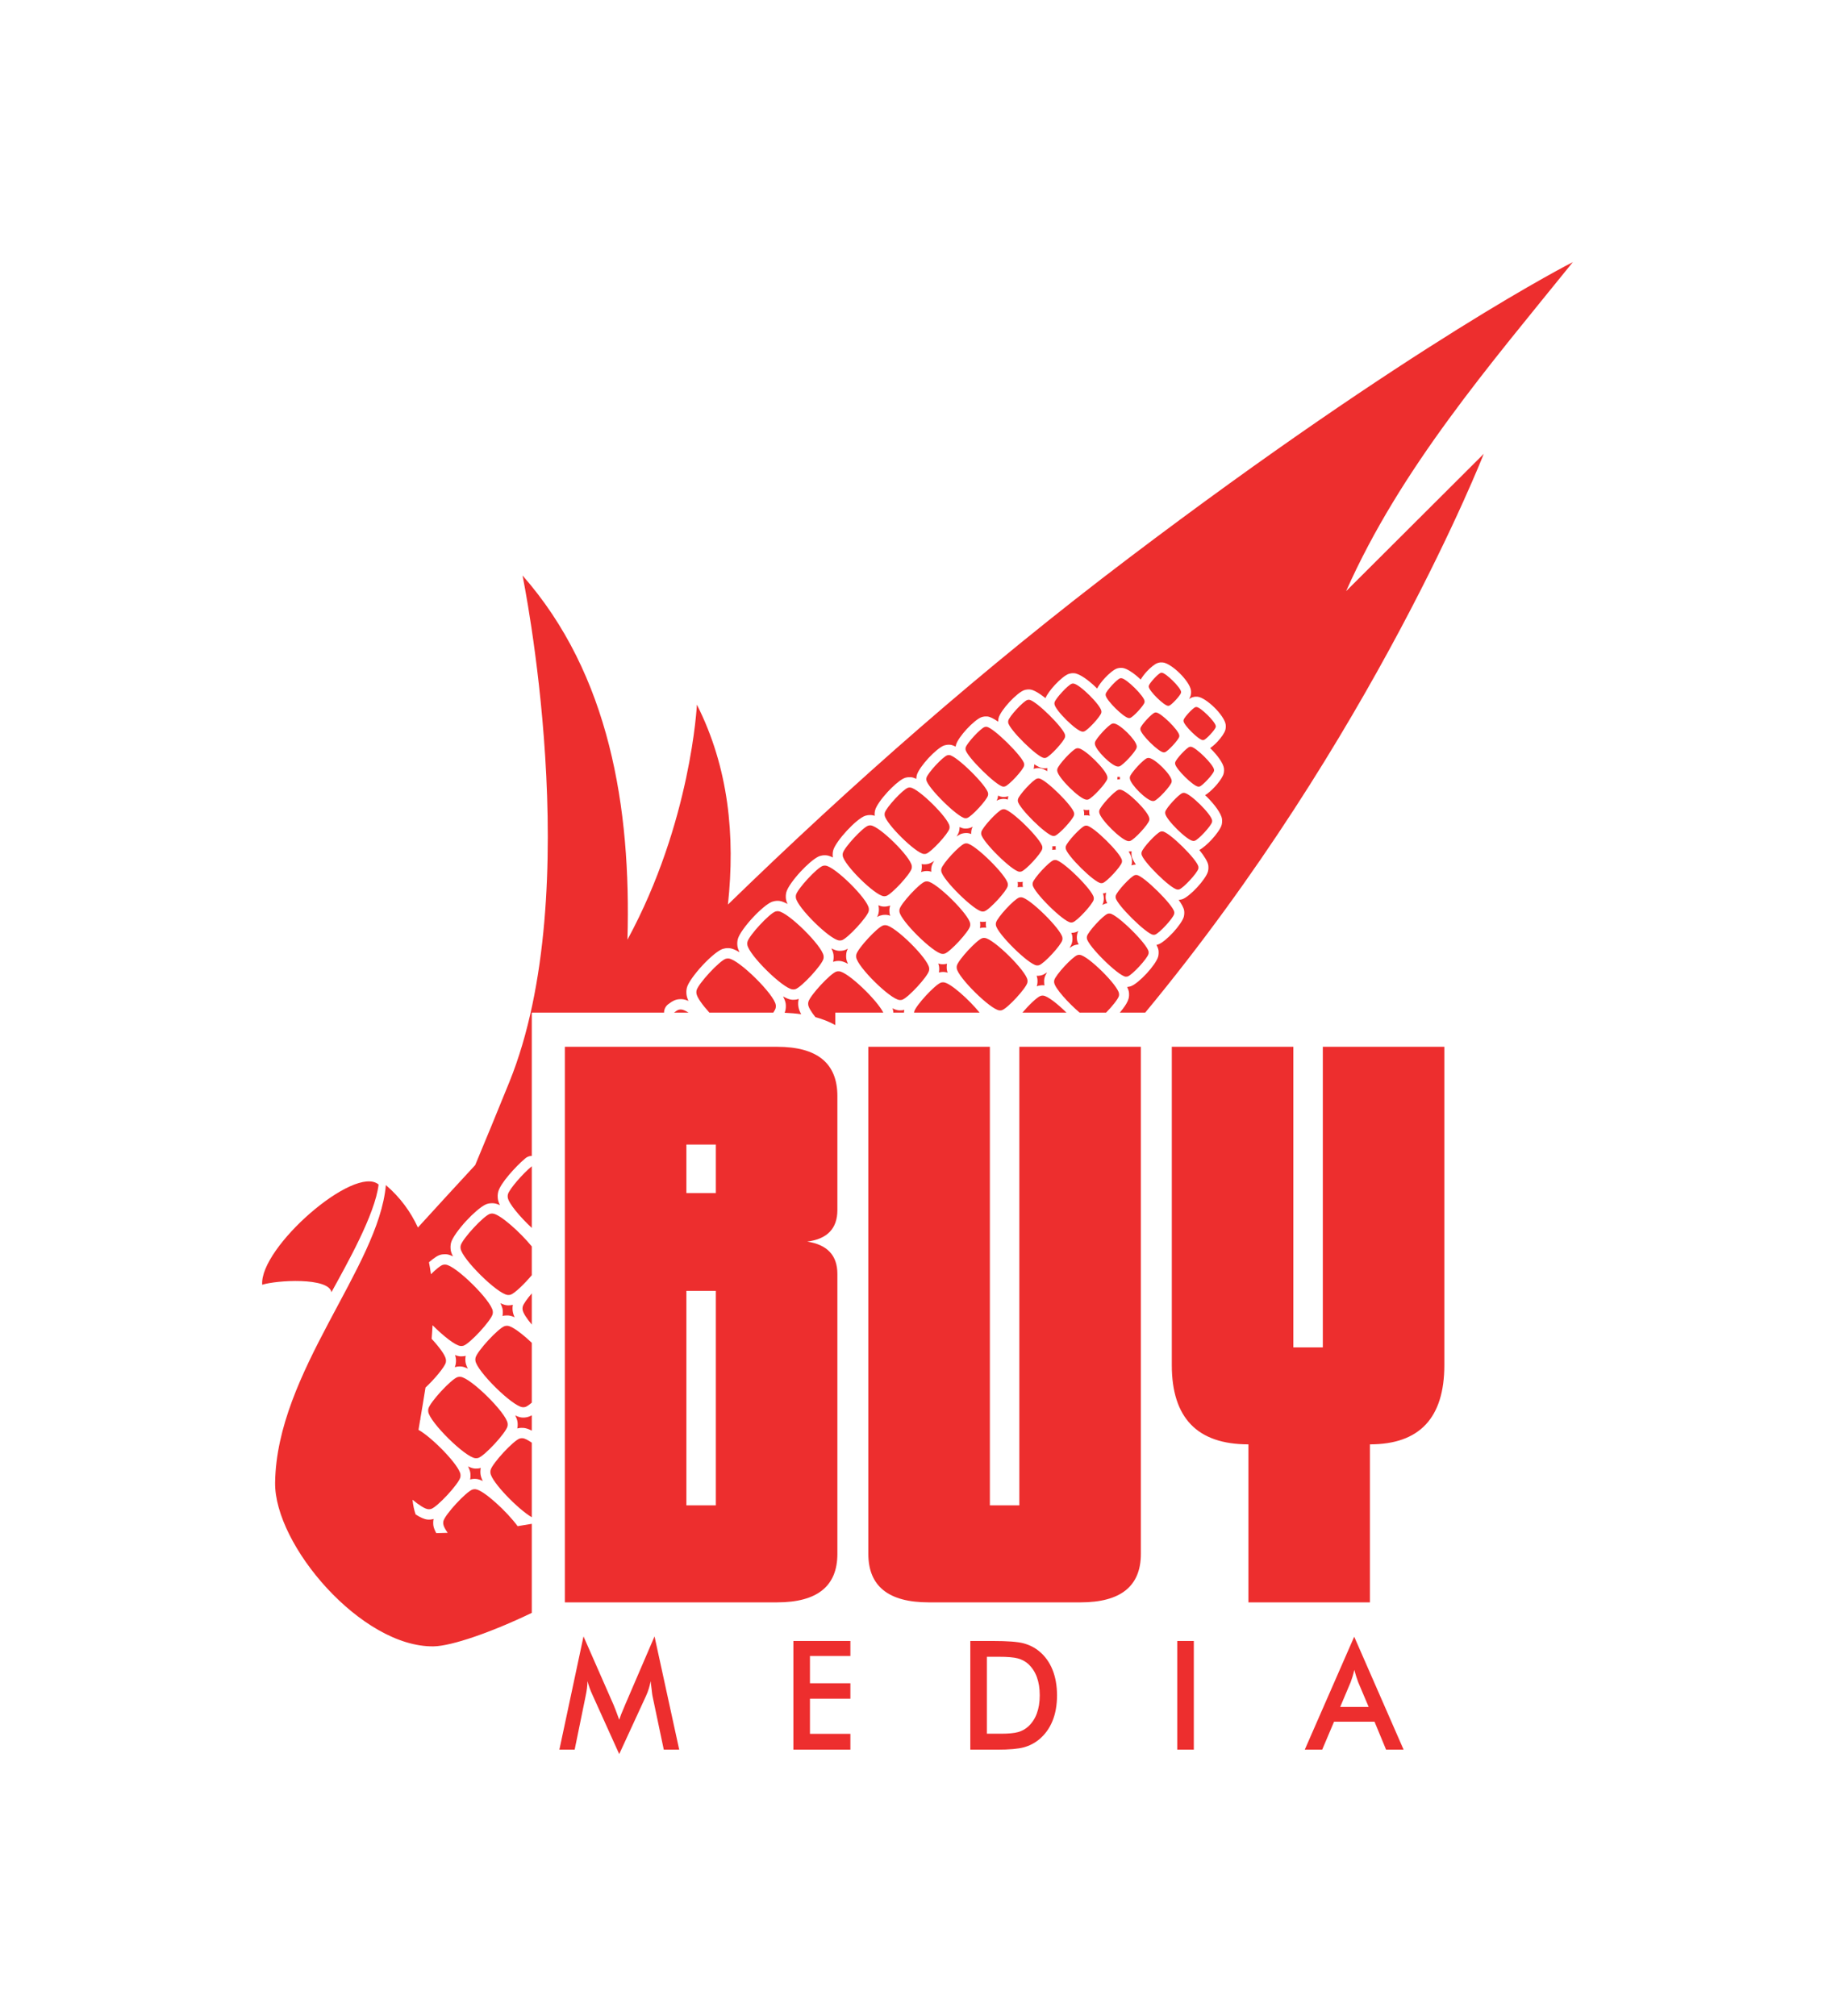 <svg xmlns="http://www.w3.org/2000/svg" width="91" height="100" viewBox="0 0 91 100" fill="none">
  <g filter="url(#filter0_d_19_29)">
    <path fill-rule="evenodd" clip-rule="evenodd" d="M23.842 72.809C23.832 72.856 23.826 72.906 23.824 72.955L23.823 72.96L23.823 72.964C23.821 73.021 23.824 73.078 23.831 73.13C23.843 73.224 23.882 73.334 23.942 73.456C23.821 73.397 23.712 73.361 23.622 73.353C23.573 73.348 23.518 73.347 23.462 73.352C23.418 73.356 23.372 73.365 23.323 73.378L23.313 73.381C23.325 73.33 23.33 73.278 23.332 73.228C23.335 73.171 23.331 73.114 23.325 73.062V73.059C23.313 72.966 23.273 72.855 23.21 72.732C23.332 72.791 23.443 72.829 23.533 72.837L23.55 72.838C23.59 72.841 23.639 72.84 23.694 72.835L23.694 72.837C23.741 72.832 23.791 72.823 23.842 72.809ZM34.56 34.95C34.56 34.95 34.28 40.776 31.116 46.607C31.305 40.065 30.226 33.446 25.912 28.542C25.912 28.542 29.131 44.123 25.254 53.681C24.626 55.23 24.065 56.592 23.566 57.786C22.618 58.812 21.671 59.844 20.725 60.883C20.363 60.102 19.85 59.389 19.136 58.779C18.778 62.854 13.72 68.057 13.643 73.532C13.598 76.632 17.936 81.712 21.505 81.657C22.398 81.643 24.385 80.953 26.372 79.996V79.475V78.54V76.514V75.955V75.768V75.579C26.135 75.621 25.901 75.66 25.669 75.696C25.151 74.981 23.978 73.899 23.582 73.864C23.537 73.86 23.483 73.862 23.437 73.877C23.122 73.979 22.073 75.113 21.989 75.444C21.976 75.492 21.977 75.547 21.983 75.594C21.996 75.697 22.076 75.849 22.201 76.026C22.009 76.033 21.82 76.038 21.635 76.041C21.556 75.896 21.505 75.766 21.491 75.66C21.485 75.609 21.482 75.552 21.484 75.494L21.484 75.492C21.486 75.441 21.492 75.389 21.503 75.339C21.474 75.347 21.445 75.353 21.415 75.358C21.395 75.362 21.375 75.365 21.355 75.367C21.306 75.371 21.256 75.371 21.211 75.368L21.194 75.367C21.044 75.354 20.84 75.261 20.613 75.116C20.535 74.9 20.485 74.656 20.458 74.385C20.781 74.652 21.073 74.841 21.235 74.855C21.28 74.859 21.333 74.857 21.379 74.842C21.695 74.74 22.744 73.606 22.828 73.275C22.84 73.227 22.84 73.172 22.834 73.126C22.776 72.675 21.436 71.3 20.754 70.918C20.782 70.748 20.811 70.576 20.84 70.402L20.861 70.412L20.844 70.377C20.929 69.873 21.018 69.352 21.101 68.821C21.522 68.431 22.049 67.81 22.108 67.58C22.12 67.531 22.12 67.477 22.114 67.43C22.088 67.222 21.788 66.817 21.405 66.403C21.424 66.179 21.44 65.954 21.451 65.729C21.978 66.257 22.577 66.736 22.838 66.759C22.884 66.763 22.936 66.761 22.983 66.746C23.299 66.644 24.347 65.51 24.431 65.179C24.444 65.131 24.443 65.076 24.437 65.029C24.371 64.51 22.605 62.767 22.101 62.723C22.055 62.719 22.002 62.721 21.956 62.736C21.836 62.775 21.61 62.963 21.371 63.2C21.344 63 21.311 62.802 21.273 62.606C21.395 62.5 21.513 62.409 21.616 62.343L21.618 62.342L21.62 62.341L21.62 62.341L21.622 62.34L21.624 62.338L21.626 62.337L21.628 62.336L21.63 62.335L21.631 62.334L21.633 62.333L21.633 62.332L21.635 62.331L21.637 62.33L21.639 62.329L21.641 62.328L21.643 62.327L21.645 62.326L21.646 62.325L21.646 62.325L21.648 62.323L21.65 62.322L21.652 62.321L21.654 62.32L21.656 62.319L21.657 62.318L21.659 62.317L21.659 62.317L21.661 62.316L21.663 62.315L21.665 62.314L21.667 62.313L21.669 62.312L21.67 62.31L21.671 62.31L21.672 62.309L21.674 62.309L21.676 62.307L21.677 62.306L21.679 62.306L21.681 62.304L21.683 62.303L21.684 62.303L21.685 62.303L21.686 62.301L21.688 62.3L21.69 62.3L21.692 62.299L21.693 62.298L21.695 62.297L21.696 62.296L21.697 62.296L21.699 62.295L21.701 62.294L21.702 62.293L21.704 62.292L21.706 62.291L21.707 62.29L21.708 62.29L21.709 62.289L21.711 62.288L21.712 62.288L21.714 62.287L21.716 62.286L21.718 62.285L21.719 62.284L21.72 62.284L21.721 62.283L21.723 62.282L21.724 62.282L21.726 62.281L21.728 62.28L21.73 62.279L21.731 62.278C21.755 62.266 21.78 62.255 21.807 62.246C21.865 62.227 21.924 62.216 21.981 62.211L21.981 62.213C22.044 62.207 22.098 62.207 22.141 62.211L22.146 62.212L22.15 62.212L22.154 62.212L22.159 62.213L22.163 62.214L22.168 62.214L22.172 62.215L22.176 62.215L22.181 62.216L22.185 62.217L22.19 62.218H22.19L22.194 62.219H22.195L22.199 62.219L22.204 62.22L22.208 62.221L22.213 62.222L22.218 62.224L22.222 62.225L22.227 62.226H22.227L22.232 62.227H22.232L22.237 62.228L22.241 62.229L22.246 62.231L22.251 62.232L22.256 62.233H22.256L22.261 62.235L22.266 62.236H22.266L22.271 62.238H22.271L22.276 62.239L22.281 62.241H22.281L22.286 62.242L22.291 62.244L22.296 62.246H22.296L22.301 62.248L22.306 62.249H22.306L22.312 62.251H22.312L22.317 62.253H22.317L22.322 62.255L22.327 62.257H22.327L22.332 62.259H22.333L22.338 62.261H22.338L22.343 62.263H22.343L22.348 62.265H22.349L22.354 62.267H22.354L22.359 62.269H22.359L22.364 62.271L22.37 62.273H22.37L22.375 62.276L22.381 62.278H22.381L22.386 62.28H22.386L22.392 62.282L22.397 62.285H22.397L22.403 62.287H22.403L22.408 62.29H22.408L22.414 62.292L22.419 62.295H22.419L22.425 62.297H22.425L22.431 62.3H22.431L22.436 62.302H22.436L22.442 62.305H22.442L22.448 62.308H22.448L22.453 62.31H22.453L22.459 62.313H22.459L22.465 62.316H22.465L22.462 62.31L22.459 62.304H22.459L22.456 62.299L22.453 62.293H22.453L22.451 62.287H22.451L22.448 62.282H22.448L22.445 62.276L22.442 62.27L22.44 62.265H22.44L22.437 62.259H22.437L22.434 62.253H22.434L22.432 62.248L22.43 62.242H22.429L22.427 62.237H22.427L22.424 62.231L22.422 62.226H22.422L22.42 62.22H22.42L22.417 62.215L22.415 62.209H22.415L22.413 62.204H22.413L22.41 62.199L22.408 62.193L22.406 62.188L22.404 62.182L22.402 62.177L22.4 62.172H22.4L22.398 62.167L22.396 62.161L22.394 62.156L22.392 62.151L22.39 62.146L22.388 62.141L22.386 62.136H22.386L22.385 62.13L22.383 62.125L22.381 62.12L22.38 62.115L22.378 62.11L22.376 62.105L22.375 62.1L22.373 62.095L22.372 62.09L22.37 62.086L22.369 62.081L22.368 62.076H22.368L22.366 62.071L22.365 62.066L22.364 62.061L22.363 62.056L22.362 62.052L22.36 62.047L22.359 62.042L22.358 62.038L22.357 62.033L22.356 62.029L22.355 62.024L22.355 62.019L22.354 62.015L22.353 62.01L22.352 62.006L22.352 62.001L22.351 61.997L22.35 61.993L22.35 61.988C22.344 61.941 22.341 61.889 22.342 61.837V61.834L22.342 61.831L22.342 61.82C22.345 61.759 22.352 61.698 22.367 61.64C22.433 61.389 22.767 60.938 23.125 60.55C23.45 60.199 23.824 59.867 24.07 59.748C24.094 59.735 24.12 59.725 24.146 59.716C24.204 59.697 24.263 59.686 24.32 59.681L24.32 59.682C24.383 59.677 24.437 59.677 24.481 59.681C24.571 59.689 24.676 59.721 24.791 59.774C24.736 59.66 24.701 59.553 24.689 59.458C24.683 59.411 24.68 59.359 24.681 59.306V59.303L24.681 59.301L24.681 59.29C24.684 59.231 24.692 59.17 24.707 59.112C24.759 58.905 24.976 58.585 25.241 58.273C25.493 57.976 25.801 57.66 26.044 57.459C26.131 57.38 26.246 57.331 26.372 57.331V54.779V51.919V50.225H28.012H30.735H32.931C32.932 50.07 32.999 49.918 33.127 49.817C33.191 49.767 33.251 49.725 33.301 49.693C33.355 49.66 33.407 49.632 33.457 49.612C33.472 49.606 33.487 49.6 33.503 49.595C33.561 49.576 33.62 49.565 33.677 49.56L33.677 49.561C33.74 49.556 33.794 49.556 33.837 49.56C33.932 49.568 34.034 49.597 34.139 49.644L34.141 49.644C34.091 49.536 34.058 49.432 34.046 49.337C34.04 49.29 34.037 49.238 34.038 49.185V49.182L34.038 49.18L34.038 49.169C34.041 49.11 34.048 49.049 34.063 48.99C34.127 48.74 34.462 48.288 34.821 47.899L34.837 47.882L34.837 47.882L34.852 47.866L34.852 47.866L34.867 47.85L34.867 47.849L34.882 47.834L34.883 47.833L34.898 47.817L34.898 47.817L34.913 47.801L34.914 47.801L34.929 47.785L34.929 47.784L34.944 47.769L34.945 47.768L34.96 47.753L34.961 47.752L34.975 47.737L34.976 47.736L34.991 47.721L34.992 47.72L35.007 47.706L35.008 47.705L35.022 47.69L35.024 47.689L35.038 47.675L35.04 47.673L35.054 47.659L35.056 47.657L35.07 47.644L35.071 47.642L35.085 47.628L35.087 47.627L35.101 47.613L35.103 47.611L35.117 47.598L35.119 47.596L35.133 47.583L35.135 47.581L35.148 47.568L35.151 47.566L35.164 47.553L35.166 47.551L35.18 47.539L35.182 47.537L35.196 47.524L35.198 47.522L35.211 47.51L35.214 47.508L35.227 47.496L35.23 47.493L35.242 47.482L35.245 47.479L35.258 47.468L35.261 47.465L35.274 47.454L35.277 47.451L35.289 47.44L35.292 47.438L35.305 47.427L35.308 47.424L35.32 47.413L35.323 47.411L35.335 47.4L35.339 47.398L35.351 47.387L35.354 47.385L35.366 47.374L35.369 47.372L35.381 47.362L35.385 47.359L35.396 47.349L35.4 47.346L35.411 47.337L35.415 47.334L35.426 47.325L35.43 47.322L35.441 47.313L35.445 47.31L35.456 47.302L35.46 47.298L35.47 47.29L35.474 47.287L35.485 47.279L35.489 47.276L35.504 47.265L35.514 47.257L35.518 47.254L35.528 47.246L35.532 47.243L35.542 47.236L35.547 47.233L35.556 47.226L35.56 47.223L35.57 47.216L35.575 47.213L35.584 47.206L35.588 47.203L35.597 47.197L35.602 47.194L35.611 47.188L35.616 47.185L35.624 47.179L35.629 47.176L35.638 47.17L35.642 47.167L35.651 47.162L35.655 47.159L35.664 47.154L35.669 47.151L35.676 47.146L35.681 47.143L35.689 47.138L35.694 47.136L35.706 47.128L35.714 47.124L35.719 47.121L35.726 47.117L35.731 47.115L35.738 47.111L35.743 47.108L35.75 47.105L35.755 47.102L35.761 47.099L35.766 47.096C35.79 47.084 35.816 47.073 35.842 47.065C35.878 47.053 35.918 47.044 35.958 47.038C35.977 47.034 35.996 47.031 36.016 47.029C36.072 47.024 36.127 47.025 36.177 47.029C36.309 47.041 36.481 47.114 36.676 47.23C36.618 47.114 36.581 47.011 36.57 46.923C36.564 46.873 36.56 46.816 36.563 46.76C36.565 46.701 36.573 46.64 36.588 46.583C36.65 46.339 36.973 45.901 37.321 45.525C37.669 45.148 38.079 44.793 38.312 44.718C38.345 44.707 38.381 44.699 38.418 44.693C38.438 44.688 38.459 44.685 38.481 44.683C38.535 44.678 38.59 44.679 38.638 44.683C38.751 44.693 38.894 44.749 39.054 44.837C39.012 44.746 38.986 44.663 38.976 44.591C38.97 44.541 38.967 44.485 38.969 44.429C38.972 44.369 38.98 44.309 38.994 44.255C39.056 44.017 39.366 43.596 39.7 43.235C39.996 42.914 40.339 42.611 40.571 42.493C40.598 42.479 40.626 42.466 40.656 42.457C40.689 42.446 40.726 42.438 40.765 42.432C40.785 42.427 40.806 42.424 40.826 42.422C40.858 42.42 40.892 42.419 40.928 42.421C40.945 42.421 40.962 42.421 40.979 42.423C41.069 42.431 41.18 42.469 41.303 42.53L41.301 42.514C41.294 42.466 41.291 42.41 41.294 42.353C41.296 42.294 41.304 42.236 41.318 42.181C41.378 41.952 41.674 41.549 41.993 41.205C42.313 40.858 42.691 40.532 42.91 40.461C42.941 40.451 42.975 40.443 43.01 40.437C43.031 40.433 43.052 40.429 43.073 40.428C43.104 40.425 43.138 40.425 43.173 40.426C43.19 40.426 43.207 40.426 43.224 40.428C43.27 40.432 43.321 40.444 43.376 40.463C43.374 40.435 43.373 40.407 43.373 40.378V40.373L43.373 40.351C43.376 40.297 43.383 40.242 43.397 40.188C43.452 39.971 43.728 39.593 44.024 39.273C44.279 38.998 44.576 38.735 44.785 38.623C44.815 38.606 44.846 38.592 44.879 38.581C44.934 38.564 44.988 38.554 45.039 38.549L45.039 38.551C45.085 38.547 45.124 38.546 45.158 38.548L45.184 38.549C45.257 38.556 45.344 38.584 45.441 38.629L45.442 38.609C45.444 38.555 45.451 38.5 45.465 38.449C45.517 38.245 45.77 37.898 46.04 37.605C46.311 37.312 46.637 37.034 46.83 36.971C46.859 36.962 46.889 36.955 46.92 36.95C46.941 36.945 46.963 36.941 46.985 36.94C47.032 36.935 47.08 36.936 47.122 36.94C47.196 36.946 47.288 36.979 47.392 37.032L47.398 36.999C47.4 36.982 47.404 36.966 47.408 36.949C47.457 36.756 47.693 36.431 47.944 36.159C48.197 35.886 48.501 35.627 48.685 35.567C48.737 35.55 48.788 35.541 48.834 35.537H48.836C48.875 35.533 48.913 35.533 48.949 35.535L48.968 35.537C49.096 35.548 49.286 35.646 49.5 35.795V35.791L49.5 35.783L49.5 35.771L49.5 35.764C49.502 35.729 49.506 35.693 49.513 35.656C49.515 35.641 49.518 35.626 49.522 35.611C49.572 35.417 49.807 35.092 50.059 34.82C50.311 34.548 50.615 34.288 50.8 34.228C50.852 34.212 50.903 34.202 50.949 34.198C50.987 34.194 51.026 34.194 51.062 34.197L51.082 34.198C51.259 34.214 51.543 34.385 51.846 34.625C51.924 34.441 52.114 34.187 52.314 33.971C52.547 33.719 52.83 33.479 53.005 33.422C53.031 33.414 53.059 33.407 53.087 33.402C53.108 33.397 53.129 33.394 53.151 33.392C53.174 33.39 53.2 33.39 53.226 33.391C53.243 33.39 53.261 33.391 53.278 33.392C53.543 33.416 53.995 33.743 54.366 34.109L54.407 34.15C54.487 33.994 54.634 33.799 54.788 33.633C54.989 33.416 55.238 33.206 55.397 33.155C55.447 33.139 55.492 33.13 55.535 33.127C55.544 33.126 55.553 33.125 55.563 33.125C55.596 33.123 55.627 33.124 55.656 33.127C55.886 33.147 56.258 33.407 56.569 33.705C56.643 33.576 56.756 33.429 56.872 33.303C57.048 33.113 57.268 32.93 57.414 32.883H57.416C57.463 32.867 57.508 32.859 57.548 32.855C57.58 32.853 57.62 32.854 57.66 32.857L57.66 32.856C57.879 32.875 58.227 33.12 58.503 33.392C58.779 33.665 59.032 34.013 59.06 34.238C59.065 34.275 59.068 34.316 59.066 34.359C59.064 34.404 59.057 34.45 59.047 34.494V34.496C59.033 34.546 59.007 34.606 58.97 34.67C59.03 34.629 59.086 34.598 59.134 34.583H59.138C59.185 34.568 59.23 34.559 59.27 34.556C59.303 34.553 59.343 34.554 59.385 34.557L59.385 34.556C59.602 34.575 59.949 34.82 60.225 35.093C60.502 35.365 60.754 35.713 60.783 35.938C60.787 35.975 60.79 36.017 60.788 36.059C60.786 36.104 60.78 36.15 60.769 36.194V36.196C60.73 36.348 60.564 36.583 60.389 36.772C60.272 36.899 60.134 37.023 60.013 37.105L60.054 37.145C60.372 37.459 60.662 37.853 60.695 38.1C60.7 38.139 60.703 38.182 60.701 38.226L60.701 38.23C60.699 38.274 60.693 38.322 60.681 38.37L60.681 38.372C60.677 38.387 60.672 38.403 60.666 38.419L60.665 38.422C60.659 38.44 60.652 38.457 60.644 38.473C60.568 38.635 60.412 38.844 60.248 39.021C60.094 39.188 59.911 39.35 59.763 39.44C59.795 39.469 59.827 39.5 59.858 39.53C60.228 39.897 60.565 40.348 60.6 40.621C60.605 40.662 60.608 40.708 60.606 40.753L60.606 40.757C60.604 40.806 60.597 40.858 60.585 40.907C60.538 41.09 60.32 41.392 60.088 41.643C59.887 41.86 59.649 42.068 59.476 42.158C59.72 42.458 59.898 42.743 59.922 42.925C59.923 42.937 59.924 42.948 59.925 42.96C59.928 42.993 59.929 43.028 59.928 43.063L59.928 43.065C59.926 43.114 59.919 43.165 59.906 43.217L59.906 43.219C59.857 43.413 59.621 43.738 59.37 44.01C59.117 44.282 58.813 44.542 58.628 44.602C58.615 44.606 58.602 44.609 58.589 44.612C58.551 44.622 58.514 44.629 58.48 44.632L58.452 44.634C58.605 44.847 58.707 45.037 58.724 45.169C58.73 45.212 58.732 45.259 58.73 45.307C58.728 45.355 58.721 45.407 58.709 45.459L58.708 45.463L58.709 45.463C58.659 45.656 58.423 45.981 58.172 46.253C57.919 46.526 57.615 46.786 57.431 46.845C57.404 46.854 57.377 46.861 57.352 46.866C57.407 46.97 57.442 47.063 57.452 47.139C57.458 47.184 57.46 47.233 57.458 47.282C57.456 47.336 57.449 47.39 57.436 47.442C57.384 47.645 57.131 47.993 56.861 48.285C56.589 48.579 56.264 48.857 56.07 48.92C56.023 48.935 55.972 48.944 55.92 48.949L55.916 48.951L55.896 48.953C55.944 49.049 55.974 49.136 55.984 49.21C55.99 49.257 55.993 49.309 55.991 49.362L55.991 49.366L55.991 49.369L55.991 49.373C55.988 49.425 55.981 49.478 55.968 49.528C55.931 49.674 55.82 49.861 55.672 50.052C55.63 50.108 55.583 50.166 55.533 50.225H56.471H56.577H56.792C68.064 36.608 73.582 22.51 73.582 22.51L66.756 29.319C69.463 23.219 73.865 18.124 78 13C78 13 70.06 17.01 55.978 27.678C48.742 33.16 42.249 38.885 36.099 44.865C36.467 41.464 36.135 38.066 34.56 34.95ZM41.527 77.069C41.527 78.672 40.529 79.475 38.532 79.475H28.012V51.919H38.532C40.529 51.919 41.527 52.734 41.527 54.364V60.015C41.527 60.932 41.028 61.454 40.03 61.581C41.028 61.734 41.527 62.268 41.527 63.185V77.069ZM35.5 64.025H34.039V74.663H35.5V64.025ZM35.5 56.769H34.039V59.175H35.5V56.769ZM56.577 77.069C56.577 78.672 55.578 79.475 53.582 79.475H46.057C44.06 79.475 43.062 78.673 43.062 77.069V51.919H49.089V74.663H50.55V51.919H56.577V77.069ZM61.91 71.638C59.377 71.638 58.111 70.327 58.111 67.705V51.919H64.138V66.827H65.6V51.919H71.627V67.705C71.627 70.327 70.397 71.638 67.937 71.638V79.475H61.91V71.638ZM18.775 58.75C17.583 57.746 12.863 61.877 13.003 63.722C13.706 63.496 16.298 63.341 16.437 64.091C17.17 62.751 18.603 60.238 18.775 58.75ZM32.358 84.119C32.349 84.078 32.333 83.962 32.313 83.774C32.294 83.617 32.278 83.486 32.265 83.383C32.244 83.506 32.214 83.629 32.176 83.751C32.139 83.874 32.09 83.999 32.032 84.127L30.708 87L29.383 84.068C29.328 83.947 29.279 83.832 29.239 83.719C29.199 83.605 29.163 83.493 29.134 83.383C29.132 83.496 29.123 83.614 29.108 83.739C29.093 83.863 29.07 83.992 29.041 84.127L28.498 86.781H27.74L28.937 81.163L30.431 84.566C30.454 84.618 30.489 84.709 30.537 84.833C30.584 84.959 30.64 85.114 30.708 85.297C30.756 85.142 30.833 84.946 30.937 84.709C30.964 84.645 30.985 84.596 30.998 84.562L32.459 81.163L33.683 86.781H32.918L32.358 84.119ZM39.345 86.781V81.39H42.172V82.136H40.167V83.486H42.172V84.255H40.167V85.997H42.172V86.781H39.345ZM48.119 86.781V81.39H49.228C49.95 81.39 50.458 81.428 50.754 81.505C51.047 81.583 51.305 81.713 51.527 81.894C51.819 82.132 52.041 82.438 52.193 82.811C52.344 83.184 52.419 83.61 52.419 84.089C52.419 84.568 52.344 84.992 52.193 85.361C52.041 85.731 51.819 86.036 51.527 86.277C51.305 86.458 51.053 86.588 50.77 86.666C50.488 86.742 50.047 86.781 49.45 86.781H49.228H48.119ZM48.941 85.99H49.634C50.014 85.99 50.3 85.963 50.49 85.909C50.681 85.855 50.847 85.763 50.987 85.636C51.178 85.462 51.322 85.246 51.418 84.985C51.514 84.726 51.562 84.425 51.562 84.082C51.562 83.737 51.514 83.437 51.418 83.178C51.322 82.918 51.178 82.702 50.987 82.527C50.844 82.4 50.673 82.308 50.474 82.254C50.274 82.2 49.961 82.174 49.536 82.174H49.239H48.941V85.99ZM58.382 86.781V81.39H59.203V86.781H58.382ZM68.738 86.781L68.164 85.394H66.157L65.569 86.781H64.705L67.157 81.178L69.607 86.781H68.738ZM66.462 84.662H67.874L67.354 83.433C67.325 83.355 67.293 83.265 67.261 83.163C67.229 83.061 67.196 82.948 67.164 82.822C67.137 82.941 67.107 83.05 67.076 83.152C67.045 83.253 67.013 83.348 66.981 83.433L66.462 84.662ZM26.372 75.254C25.682 74.85 24.379 73.508 24.322 73.063C24.316 73.017 24.316 72.962 24.328 72.914C24.412 72.583 25.461 71.449 25.776 71.347C25.823 71.332 25.876 71.33 25.921 71.334C26.026 71.343 26.185 71.426 26.372 71.555V75.254ZM22.847 61.773C22.834 61.821 22.835 61.876 22.841 61.922C22.907 62.441 24.673 64.184 25.178 64.229C25.223 64.233 25.276 64.231 25.322 64.216C25.522 64.151 26.015 63.673 26.372 63.247V61.822C25.803 61.122 24.8 60.224 24.44 60.192C24.395 60.188 24.341 60.19 24.296 60.206C23.98 60.308 22.931 61.442 22.847 61.773ZM25.186 59.242C25.174 59.29 25.174 59.345 25.18 59.392C25.217 59.682 25.788 60.358 26.372 60.903V57.845C25.939 58.198 25.254 58.977 25.186 59.242ZM34.145 50.225C34.003 50.135 33.882 50.079 33.797 50.071C33.751 50.067 33.698 50.069 33.652 50.084C33.597 50.102 33.518 50.153 33.426 50.225H34.145ZM21.243 69.869C21.231 69.917 21.231 69.972 21.237 70.018C21.304 70.537 23.069 72.28 23.574 72.325C23.619 72.329 23.672 72.327 23.718 72.312C24.034 72.21 25.083 71.076 25.167 70.745C25.179 70.697 25.179 70.642 25.173 70.596C25.107 70.076 23.341 68.333 22.836 68.289C22.791 68.285 22.738 68.287 22.692 68.302C22.376 68.404 21.328 69.538 21.243 69.869ZM23.583 67.338C23.57 67.386 23.571 67.442 23.576 67.488C23.643 68.007 25.409 69.75 25.913 69.795C25.958 69.799 26.012 69.797 26.058 69.782C26.13 69.758 26.242 69.68 26.372 69.569V66.602C25.898 66.152 25.406 65.779 25.176 65.758C25.13 65.754 25.077 65.756 25.031 65.772C24.715 65.874 23.667 67.008 23.583 67.338ZM25.922 64.808C25.909 64.856 25.91 64.911 25.916 64.958C25.936 65.117 26.117 65.392 26.372 65.697V64.15C26.141 64.419 25.955 64.677 25.922 64.808ZM59.7 36.703C59.682 36.708 59.66 36.709 59.642 36.708C59.437 36.689 58.719 35.981 58.692 35.77C58.69 35.751 58.69 35.729 58.694 35.709C58.729 35.575 59.155 35.114 59.283 35.072C59.302 35.066 59.324 35.066 59.342 35.067C59.547 35.086 60.265 35.794 60.291 36.005C60.294 36.024 60.294 36.046 60.289 36.066C60.255 36.2 59.829 36.661 59.7 36.703ZM56.047 35.609C56.025 35.617 55.999 35.618 55.977 35.616C55.729 35.594 54.864 34.74 54.832 34.486C54.829 34.463 54.829 34.436 54.834 34.412C54.876 34.25 55.39 33.695 55.544 33.644C55.567 33.637 55.593 33.636 55.615 33.638C55.862 33.66 56.727 34.514 56.76 34.768C56.763 34.791 56.763 34.818 56.757 34.842C56.715 35.004 56.202 35.559 56.047 35.609ZM57.77 37.31C57.747 37.317 57.721 37.318 57.699 37.316C57.452 37.294 56.586 36.44 56.554 36.186C56.551 36.163 56.551 36.136 56.557 36.112C56.598 35.95 57.112 35.395 57.267 35.345C57.289 35.337 57.315 35.336 57.337 35.338C57.584 35.36 58.45 36.214 58.482 36.469C58.485 36.491 58.485 36.518 58.479 36.542C58.438 36.704 57.924 37.259 57.77 37.31ZM59.492 39.01C59.469 39.017 59.443 39.018 59.421 39.016C59.174 38.994 58.309 38.14 58.276 37.886C58.273 37.863 58.273 37.836 58.279 37.813C58.32 37.651 58.834 37.095 58.989 37.045C59.011 37.038 59.037 37.037 59.06 37.038C59.307 37.06 60.172 37.915 60.204 38.169C60.207 38.192 60.207 38.218 60.202 38.242C60.16 38.404 59.646 38.96 59.492 39.01ZM59.25 41.702C59.223 41.711 59.191 41.712 59.164 41.709C58.866 41.683 57.823 40.653 57.784 40.347C57.781 40.319 57.781 40.287 57.788 40.258C57.838 40.063 58.457 39.393 58.644 39.333C58.671 39.324 58.702 39.323 58.729 39.325C59.027 39.352 60.07 40.381 60.109 40.688C60.112 40.715 60.113 40.748 60.105 40.776C60.056 40.972 59.436 41.641 59.25 41.702ZM58.481 44.112C58.451 44.122 58.416 44.123 58.387 44.12C58.057 44.091 56.653 42.704 56.609 42.366C56.605 42.335 56.605 42.3 56.613 42.268C56.668 42.052 57.353 41.312 57.559 41.245C57.589 41.235 57.623 41.234 57.653 41.237C57.983 41.266 59.387 42.653 59.43 42.991C59.434 43.022 59.434 43.057 59.427 43.089C59.371 43.305 58.687 44.045 58.481 44.112ZM57.283 46.356C57.253 46.365 57.219 46.367 57.189 46.364C56.86 46.335 55.371 44.865 55.328 44.526C55.324 44.496 55.324 44.461 55.331 44.429C55.387 44.213 56.071 43.473 56.277 43.406C56.307 43.396 56.342 43.395 56.371 43.398C56.701 43.427 58.19 44.896 58.233 45.235C58.237 45.266 58.237 45.301 58.229 45.333C58.174 45.549 57.49 46.289 57.283 46.356ZM55.923 48.43C55.89 48.441 55.852 48.442 55.82 48.44C55.459 48.408 53.947 46.915 53.9 46.544C53.896 46.511 53.895 46.472 53.904 46.438C53.965 46.202 54.713 45.392 54.938 45.319C54.971 45.309 55.009 45.307 55.041 45.31C55.401 45.342 56.913 46.835 56.961 47.205C56.965 47.238 56.965 47.277 56.956 47.312C56.896 47.548 56.148 48.357 55.923 48.43ZM53.54 50.225C52.978 49.748 52.312 49.01 52.278 48.736C52.273 48.699 52.273 48.655 52.282 48.617C52.349 48.354 53.184 47.451 53.435 47.37C53.472 47.358 53.514 47.356 53.55 47.36C53.952 47.395 55.441 48.865 55.493 49.278C55.498 49.315 55.498 49.359 55.489 49.397C55.449 49.552 55.146 49.925 54.852 50.225H53.54ZM50.704 50.225C51.014 49.857 51.436 49.449 51.609 49.393C51.649 49.38 51.695 49.378 51.734 49.381C51.953 49.401 52.444 49.786 52.888 50.225H50.729H50.704ZM57.244 39.722C57.217 39.731 57.186 39.732 57.159 39.73C56.861 39.703 56.07 38.922 56.031 38.616C56.027 38.588 56.027 38.556 56.034 38.527C56.084 38.332 56.703 37.662 56.89 37.602C56.917 37.593 56.949 37.592 56.975 37.594C57.273 37.62 58.064 38.401 58.104 38.708C58.107 38.735 58.107 38.768 58.1 38.796C58.05 38.992 57.431 39.661 57.244 39.722ZM56.048 41.71C56.018 41.72 55.984 41.721 55.954 41.719C55.624 41.69 54.556 40.635 54.513 40.296C54.509 40.265 54.508 40.23 54.516 40.198C54.572 39.982 55.256 39.242 55.462 39.175C55.492 39.165 55.527 39.164 55.556 39.167C55.886 39.196 56.955 40.251 56.998 40.59C57.002 40.62 57.002 40.656 56.994 40.687C56.939 40.903 56.254 41.644 56.048 41.71ZM54.689 43.795C54.659 43.805 54.625 43.806 54.595 43.803C54.266 43.774 52.893 42.419 52.85 42.08C52.846 42.05 52.845 42.014 52.853 41.982C52.909 41.766 53.593 41.026 53.799 40.959C53.829 40.95 53.864 40.949 53.893 40.951C54.223 40.98 55.596 42.336 55.639 42.674C55.643 42.705 55.643 42.74 55.635 42.772C55.58 42.988 54.895 43.728 54.689 43.795ZM53.202 45.744C53.169 45.755 53.131 45.756 53.099 45.754C52.739 45.722 51.258 44.26 51.211 43.89C51.207 43.856 51.206 43.818 51.215 43.783C51.276 43.547 52.024 42.738 52.249 42.665C52.282 42.654 52.32 42.653 52.352 42.655C52.712 42.687 54.193 44.149 54.24 44.519C54.244 44.552 54.245 44.591 54.236 44.626C54.175 44.862 53.427 45.671 53.202 45.744ZM51.529 47.873C51.492 47.885 51.45 47.887 51.414 47.884C51.013 47.848 49.44 46.295 49.387 45.882C49.382 45.845 49.382 45.802 49.392 45.763C49.459 45.5 50.293 44.598 50.544 44.516C50.581 44.504 50.623 44.503 50.659 44.506C51.061 44.541 52.634 46.095 52.687 46.508C52.691 46.544 52.692 46.588 52.682 46.627C52.615 46.89 51.781 47.792 51.529 47.873ZM49.688 50.104C49.648 50.117 49.602 50.119 49.563 50.115C49.124 50.077 47.503 48.477 47.446 48.026C47.441 47.985 47.44 47.938 47.451 47.896C47.525 47.608 48.436 46.621 48.711 46.532C48.751 46.519 48.797 46.517 48.837 46.521C49.276 46.56 50.896 48.159 50.954 48.611C50.959 48.651 50.959 48.699 50.949 48.741C50.875 49.029 49.963 50.015 49.688 50.104ZM45.328 50.225C45.329 50.208 45.332 50.191 45.336 50.175C45.414 49.871 46.378 48.828 46.668 48.734C46.71 48.721 46.759 48.719 46.801 48.722C47.133 48.752 48.058 49.581 48.58 50.225H45.328ZM52.296 34.837C52.289 34.866 52.289 34.898 52.293 34.925C52.332 35.232 53.375 36.261 53.673 36.288C53.7 36.291 53.731 36.289 53.758 36.281C53.945 36.22 54.564 35.55 54.614 35.355C54.621 35.326 54.621 35.294 54.618 35.267C54.578 34.96 53.535 33.93 53.237 33.904C53.211 33.901 53.179 33.903 53.152 33.912C52.965 33.972 52.346 34.642 52.296 34.837ZM50.002 35.741C49.994 35.773 49.994 35.808 49.998 35.839C50.041 36.177 51.446 37.564 51.775 37.593C51.805 37.596 51.839 37.595 51.869 37.585C52.076 37.518 52.76 36.778 52.815 36.562C52.823 36.53 52.823 36.495 52.819 36.464C52.776 36.125 51.371 34.739 51.041 34.709C51.012 34.707 50.977 34.708 50.947 34.718C50.741 34.785 50.057 35.525 50.002 35.741ZM47.887 37.08C47.879 37.111 47.88 37.147 47.883 37.177C47.927 37.516 49.415 38.986 49.745 39.015C49.774 39.017 49.809 39.016 49.839 39.006C50.045 38.94 50.73 38.199 50.785 37.983C50.793 37.952 50.792 37.916 50.789 37.886C50.745 37.547 49.257 36.077 48.927 36.048C48.898 36.046 48.863 36.047 48.833 36.057C48.627 36.123 47.943 36.864 47.887 37.08ZM45.944 38.579C45.935 38.613 45.935 38.653 45.94 38.686C45.987 39.056 47.499 40.549 47.859 40.581C47.892 40.584 47.929 40.582 47.962 40.572C48.188 40.498 48.936 39.689 48.996 39.453C49.005 39.419 49.005 39.38 49.001 39.346C48.953 38.976 47.441 37.483 47.081 37.451C47.049 37.449 47.011 37.45 46.978 37.461C46.752 37.534 46.004 38.343 45.944 38.579ZM43.876 40.318C43.866 40.356 43.867 40.4 43.871 40.437C43.924 40.85 45.413 42.32 45.815 42.356C45.851 42.359 45.893 42.357 45.93 42.345C46.181 42.264 47.015 41.362 47.083 41.099C47.092 41.06 47.092 41.017 47.087 40.979C47.035 40.566 45.545 39.096 45.144 39.061C45.108 39.058 45.066 39.059 45.029 39.071C44.777 39.153 43.943 40.055 43.876 40.318ZM41.797 42.314C41.786 42.356 41.787 42.404 41.792 42.444C41.849 42.895 43.386 44.412 43.825 44.451C43.864 44.454 43.91 44.452 43.95 44.439C44.225 44.351 45.137 43.364 45.211 43.076C45.221 43.034 45.221 42.986 45.216 42.946C45.158 42.495 43.622 40.978 43.183 40.939C43.144 40.936 43.097 40.938 43.057 40.951C42.783 41.04 41.871 42.026 41.797 42.314ZM39.473 44.387C39.462 44.431 39.462 44.482 39.468 44.525C39.528 45.002 41.152 46.605 41.616 46.646C41.658 46.649 41.706 46.648 41.749 46.634C42.039 46.54 43.003 45.497 43.081 45.193C43.092 45.148 43.092 45.098 43.086 45.055C43.026 44.578 41.402 42.975 40.938 42.934C40.896 42.93 40.847 42.932 40.805 42.946C40.515 43.04 39.551 44.083 39.473 44.387ZM37.067 46.713C37.055 46.759 37.056 46.812 37.061 46.857C37.125 47.355 38.822 49.03 39.306 49.073C39.35 49.077 39.401 49.075 39.445 49.061C39.749 48.963 40.756 47.873 40.837 47.555C40.849 47.509 40.848 47.456 40.843 47.411C40.779 46.913 39.083 45.238 38.598 45.195C38.554 45.191 38.503 45.193 38.459 45.208C38.156 45.306 37.148 46.395 37.067 46.713ZM34.543 49.121C34.531 49.169 34.531 49.224 34.537 49.271C34.562 49.467 34.829 49.837 35.179 50.225H38.349C38.41 50.132 38.452 50.053 38.466 49.997C38.479 49.949 38.478 49.894 38.472 49.848C38.406 49.329 36.641 47.586 36.136 47.541C36.091 47.537 36.038 47.539 35.992 47.554C35.676 47.656 34.627 48.79 34.543 49.121ZM54.302 36.817C54.295 36.846 54.295 36.878 54.298 36.905C54.337 37.212 55.129 37.993 55.426 38.019C55.453 38.022 55.485 38.02 55.512 38.012C55.698 37.951 56.318 37.281 56.367 37.086C56.375 37.057 56.375 37.025 56.371 36.998C56.332 36.691 55.541 35.91 55.243 35.884C55.216 35.881 55.185 35.883 55.158 35.891C54.971 35.952 54.352 36.622 54.302 36.817ZM52.434 38.143C52.426 38.174 52.427 38.21 52.43 38.24C52.474 38.579 53.542 39.634 53.872 39.663C53.901 39.666 53.936 39.664 53.966 39.655C54.172 39.588 54.857 38.848 54.912 38.632C54.92 38.6 54.919 38.565 54.916 38.534C54.872 38.195 53.804 37.14 53.474 37.111C53.445 37.108 53.41 37.11 53.38 37.12C53.174 37.187 52.489 37.927 52.434 38.143ZM50.481 39.64C50.473 39.672 50.474 39.708 50.477 39.738C50.521 40.077 51.893 41.432 52.223 41.461C52.252 41.464 52.287 41.463 52.317 41.453C52.523 41.386 53.208 40.646 53.263 40.43C53.271 40.398 53.271 40.363 53.267 40.332C53.223 39.993 51.85 38.638 51.521 38.609C51.492 38.606 51.457 38.608 51.427 38.617C51.221 38.684 50.536 39.425 50.481 39.64ZM48.665 41.265C48.656 41.299 48.656 41.339 48.66 41.372C48.708 41.742 50.188 43.203 50.548 43.236C50.581 43.238 50.618 43.237 50.651 43.226C50.877 43.153 51.625 42.344 51.685 42.108C51.694 42.073 51.694 42.034 51.69 42.001C51.642 41.631 50.162 40.169 49.802 40.137C49.769 40.135 49.731 40.136 49.699 40.147C49.473 40.22 48.725 41.029 48.665 41.265ZM46.683 43.089C46.673 43.127 46.673 43.171 46.678 43.208C46.731 43.621 48.304 45.174 48.706 45.209C48.742 45.213 48.784 45.211 48.82 45.199C49.072 45.118 49.906 44.215 49.973 43.952C49.983 43.914 49.983 43.87 49.978 43.833C49.925 43.42 48.352 41.867 47.95 41.832C47.914 41.828 47.872 41.83 47.836 41.842C47.584 41.923 46.75 42.825 46.683 43.089ZM44.61 45.091C44.6 45.133 44.6 45.181 44.605 45.221C44.663 45.673 46.283 47.272 46.722 47.311C46.761 47.315 46.807 47.313 46.848 47.3C47.123 47.211 48.034 46.224 48.108 45.937C48.119 45.895 48.118 45.847 48.113 45.806C48.056 45.355 46.435 43.755 45.996 43.717C45.957 43.713 45.911 43.715 45.871 43.728C45.596 43.817 44.684 44.803 44.61 45.091ZM42.465 47.341C42.453 47.385 42.454 47.435 42.459 47.478C42.52 47.955 44.144 49.558 44.608 49.599C44.649 49.603 44.698 49.601 44.74 49.587C45.031 49.493 45.995 48.451 46.072 48.146C46.084 48.102 46.084 48.051 46.078 48.009C46.017 47.532 44.393 45.929 43.929 45.888C43.888 45.884 43.839 45.886 43.797 45.9C43.506 45.994 42.542 47.036 42.465 47.341ZM40.087 49.694C40.075 49.74 40.075 49.793 40.081 49.838C40.098 49.973 40.236 50.196 40.438 50.449C40.802 50.548 41.13 50.679 41.422 50.843V50.225H43.062H43.804C43.493 49.596 42.057 48.215 41.617 48.176C41.574 48.172 41.523 48.174 41.478 48.188C41.175 48.287 40.168 49.376 40.087 49.694ZM57.978 35.002C57.959 35.008 57.938 35.009 57.92 35.007C57.715 34.989 56.997 34.281 56.97 34.07C56.968 34.051 56.967 34.029 56.972 34.009C57.007 33.875 57.433 33.414 57.561 33.372C57.58 33.366 57.601 33.365 57.62 33.367C57.825 33.385 58.542 34.094 58.569 34.304C58.572 34.323 58.572 34.346 58.567 34.365C58.532 34.5 58.106 34.961 57.978 35.002ZM58.292 35.404L58.291 35.405L58.291 35.405L58.292 35.404ZM54.908 44.803C54.869 44.723 54.844 44.652 54.837 44.593C54.831 44.55 54.828 44.502 54.83 44.455C54.832 44.405 54.839 44.353 54.852 44.3L54.852 44.298L54.859 44.277L54.837 44.284C54.787 44.301 54.738 44.31 54.694 44.314C54.713 44.365 54.726 44.411 54.731 44.453C54.737 44.498 54.74 44.547 54.738 44.596C54.735 44.65 54.729 44.704 54.715 44.756C54.705 44.796 54.688 44.84 54.664 44.889C54.71 44.862 54.753 44.842 54.791 44.83C54.83 44.817 54.87 44.808 54.908 44.803ZM53.476 46.174C53.43 46.201 53.387 46.221 53.349 46.234C53.297 46.251 53.245 46.261 53.195 46.265C53.177 46.267 53.159 46.267 53.141 46.267L53.127 46.267C53.154 46.331 53.171 46.39 53.178 46.441L53.18 46.465C53.184 46.504 53.186 46.547 53.185 46.589L53.184 46.593C53.182 46.647 53.175 46.703 53.161 46.757C53.143 46.828 53.101 46.918 53.041 47.017C53.135 46.951 53.219 46.903 53.288 46.88C53.3 46.876 53.313 46.873 53.326 46.87C53.368 46.858 53.41 46.851 53.45 46.848C53.463 46.847 53.477 46.846 53.49 46.847C53.446 46.757 53.417 46.677 53.409 46.611V46.608C53.403 46.564 53.401 46.515 53.402 46.467C53.405 46.414 53.411 46.359 53.425 46.307C53.435 46.268 53.453 46.223 53.476 46.174ZM56.329 42.883C56.211 42.706 56.133 42.548 56.118 42.432C56.113 42.389 56.11 42.341 56.112 42.294C56.113 42.27 56.115 42.245 56.118 42.22C56.094 42.225 56.07 42.228 56.047 42.23H56.045C56.02 42.233 55.994 42.233 55.969 42.233C56.059 42.379 56.117 42.508 56.13 42.608C56.135 42.65 56.138 42.698 56.136 42.746C56.135 42.798 56.128 42.851 56.115 42.902L56.108 42.924L56.13 42.916C56.181 42.9 56.232 42.89 56.278 42.886C56.295 42.884 56.312 42.883 56.329 42.883ZM55.537 38.653C55.534 38.62 55.532 38.585 55.534 38.55L55.534 38.547L55.535 38.529L55.515 38.531H55.513C55.489 38.533 55.464 38.533 55.437 38.532L55.413 38.532C55.414 38.556 55.414 38.581 55.413 38.606C55.412 38.625 55.411 38.644 55.409 38.662C55.428 38.659 55.446 38.657 55.463 38.655L55.463 38.657C55.49 38.654 55.514 38.653 55.537 38.653ZM54.019 40.168C54.001 40.171 53.983 40.173 53.965 40.175C53.927 40.178 53.888 40.178 53.853 40.176L53.831 40.175C53.8 40.172 53.766 40.165 53.73 40.155C53.744 40.195 53.753 40.232 53.758 40.266C53.763 40.308 53.766 40.355 53.764 40.404C53.764 40.417 53.763 40.431 53.761 40.444C53.775 40.442 53.788 40.441 53.8 40.439L53.82 40.438C53.859 40.436 53.897 40.437 53.932 40.44L53.934 40.44L53.951 40.441C53.983 40.445 54.014 40.452 54.044 40.462C54.033 40.427 54.025 40.393 54.021 40.362C54.016 40.319 54.013 40.271 54.015 40.224C54.016 40.205 54.017 40.187 54.019 40.168ZM51.923 48.227C51.864 48.326 51.821 48.415 51.803 48.486C51.79 48.536 51.783 48.589 51.78 48.642L51.78 48.645L51.78 48.648L51.78 48.653C51.778 48.694 51.78 48.736 51.784 48.776L51.786 48.802C51.789 48.825 51.794 48.848 51.8 48.873L51.775 48.87C51.729 48.866 51.678 48.865 51.626 48.87L51.626 48.871L51.624 48.872C51.584 48.875 51.544 48.882 51.505 48.891C51.49 48.894 51.476 48.898 51.461 48.903C51.445 48.908 51.429 48.914 51.413 48.921C51.419 48.904 51.424 48.887 51.428 48.871C51.442 48.815 51.45 48.758 51.452 48.702L51.452 48.698C51.454 48.645 51.451 48.592 51.445 48.544C51.439 48.5 51.426 48.451 51.407 48.398C51.436 48.399 51.468 48.399 51.499 48.397L51.501 48.397H51.503L51.519 48.395C51.571 48.391 51.625 48.381 51.679 48.363C51.747 48.34 51.83 48.292 51.923 48.227ZM46.995 48.244C46.94 48.226 46.889 48.215 46.842 48.211C46.795 48.207 46.742 48.206 46.689 48.211L46.689 48.212L46.687 48.213C46.644 48.217 46.602 48.223 46.562 48.233C46.57 48.191 46.574 48.147 46.576 48.104C46.579 48.048 46.576 47.993 46.569 47.943C46.563 47.895 46.549 47.843 46.529 47.787C46.584 47.806 46.636 47.819 46.681 47.823C46.727 47.827 46.778 47.827 46.83 47.823C46.852 47.821 46.874 47.818 46.896 47.813C46.919 47.809 46.942 47.804 46.964 47.798C46.955 47.843 46.95 47.889 46.948 47.934L46.948 47.938C46.946 47.992 46.949 48.044 46.955 48.092C46.961 48.138 46.974 48.189 46.995 48.244ZM48.595 46.033C48.605 45.988 48.609 45.942 48.611 45.898L48.612 45.877V45.871C48.612 45.826 48.609 45.781 48.604 45.74C48.603 45.73 48.601 45.721 48.599 45.71C48.622 45.716 48.643 45.719 48.663 45.721C48.702 45.724 48.751 45.724 48.809 45.719L48.809 45.721C48.838 45.719 48.867 45.714 48.897 45.708C48.893 45.734 48.891 45.761 48.889 45.788L48.889 45.792L48.889 45.794L48.889 45.799C48.887 45.852 48.89 45.904 48.896 45.95C48.899 45.97 48.903 45.991 48.909 46.013C48.898 46.012 48.888 46.01 48.878 46.01C48.831 46.005 48.78 46.005 48.727 46.01C48.684 46.013 48.639 46.021 48.595 46.033ZM44.847 50.089L44.847 50.089L44.842 50.117L44.841 50.122C44.834 50.155 44.831 50.19 44.831 50.225H44.301C44.301 50.148 44.285 50.075 44.255 50.01C44.373 50.067 44.48 50.103 44.567 50.111C44.608 50.114 44.66 50.114 44.719 50.109L44.719 50.111C44.761 50.107 44.804 50.1 44.847 50.089ZM42.052 47.805C41.902 47.724 41.767 47.674 41.658 47.664C41.609 47.66 41.555 47.659 41.5 47.664C41.478 47.666 41.456 47.67 41.434 47.675C41.4 47.681 41.366 47.689 41.331 47.7L41.331 47.699L41.311 47.706L41.316 47.685C41.331 47.628 41.339 47.567 41.341 47.508C41.344 47.452 41.34 47.396 41.334 47.345C41.323 47.258 41.285 47.153 41.228 47.038C41.361 47.106 41.479 47.149 41.575 47.157C41.617 47.161 41.668 47.161 41.728 47.156L41.728 47.157C41.782 47.153 41.84 47.142 41.896 47.123C41.941 47.109 41.992 47.084 42.048 47.051C42.019 47.109 41.997 47.162 41.985 47.208C41.971 47.263 41.964 47.323 41.961 47.383C41.958 47.439 41.962 47.494 41.968 47.544C41.978 47.62 42.007 47.708 42.052 47.805ZM39.612 49.544L39.607 49.564C39.593 49.62 39.585 49.68 39.582 49.739C39.58 49.796 39.583 49.853 39.59 49.904C39.606 50.03 39.655 50.165 39.731 50.305C39.473 50.267 39.2 50.243 38.912 50.232C38.926 50.197 38.937 50.162 38.946 50.128C38.961 50.07 38.969 50.008 38.971 49.947C38.973 49.89 38.97 49.833 38.964 49.782C38.951 49.68 38.904 49.557 38.831 49.42C38.999 49.515 39.148 49.574 39.266 49.585C39.308 49.589 39.36 49.589 39.421 49.583L39.421 49.585C39.479 49.58 39.538 49.569 39.594 49.55L39.612 49.544ZM43.497 45.483C43.553 45.45 43.605 45.425 43.649 45.41L43.65 45.412C43.681 45.401 43.713 45.394 43.745 45.388C43.768 45.382 43.792 45.378 43.816 45.376C43.848 45.373 43.884 45.373 43.921 45.374C43.937 45.374 43.954 45.375 43.97 45.376C44.023 45.381 44.082 45.395 44.147 45.419C44.13 45.372 44.119 45.328 44.114 45.288C44.109 45.247 44.106 45.202 44.106 45.156V45.15L44.107 45.13C44.109 45.075 44.117 45.017 44.131 44.961C44.135 44.945 44.14 44.928 44.147 44.91C44.13 44.918 44.113 44.924 44.098 44.929C44.066 44.939 44.033 44.947 43.998 44.952C43.977 44.957 43.956 44.961 43.934 44.962C43.882 44.967 43.831 44.967 43.784 44.962C43.718 44.957 43.642 44.934 43.559 44.899C43.568 44.931 43.574 44.961 43.578 44.989C43.584 45.039 43.587 45.095 43.585 45.151C43.582 45.209 43.575 45.267 43.56 45.323C43.548 45.37 43.527 45.424 43.497 45.483ZM45.703 42.855L45.707 42.88C45.713 42.929 45.716 42.983 45.714 43.037C45.712 43.08 45.707 43.123 45.699 43.166C45.696 43.18 45.694 43.193 45.69 43.207C45.686 43.223 45.681 43.24 45.674 43.257C45.691 43.25 45.708 43.243 45.723 43.238H45.725C45.758 43.228 45.792 43.22 45.827 43.214C45.847 43.21 45.869 43.207 45.891 43.205C45.942 43.201 45.992 43.201 46.037 43.205C46.081 43.209 46.13 43.221 46.183 43.239C46.181 43.21 46.179 43.179 46.179 43.149V43.144L46.18 43.122C46.182 43.067 46.189 43.01 46.203 42.956C46.222 42.885 46.264 42.797 46.323 42.699C46.27 42.737 46.219 42.768 46.173 42.793C46.144 42.81 46.112 42.824 46.079 42.835C46.025 42.853 45.971 42.863 45.919 42.867H45.917C45.866 42.872 45.817 42.871 45.772 42.867C45.75 42.865 45.727 42.861 45.703 42.855ZM50.467 44.008C50.498 44.001 50.528 43.997 50.557 43.995C50.608 43.99 50.658 43.99 50.702 43.995L50.727 43.997C50.724 43.983 50.722 43.969 50.72 43.956C50.714 43.911 50.711 43.862 50.713 43.813L50.714 43.807L50.714 43.801C50.715 43.779 50.717 43.757 50.72 43.735L50.708 43.738C50.687 43.742 50.666 43.745 50.644 43.747C50.605 43.751 50.566 43.75 50.53 43.748L50.508 43.747C50.494 43.746 50.48 43.744 50.465 43.741L50.469 43.765C50.475 43.811 50.478 43.863 50.476 43.917C50.475 43.947 50.472 43.978 50.467 44.008ZM47.442 41.489C47.495 41.451 47.546 41.419 47.592 41.394C47.621 41.377 47.653 41.363 47.686 41.352C47.74 41.335 47.794 41.325 47.846 41.32H47.848C47.899 41.316 47.949 41.316 47.993 41.32C48.043 41.325 48.1 41.34 48.163 41.365C48.162 41.342 48.162 41.319 48.163 41.295C48.165 41.242 48.172 41.187 48.185 41.135C48.195 41.095 48.213 41.05 48.237 41.001C48.191 41.028 48.148 41.049 48.11 41.061H48.108C48.054 41.078 48.003 41.088 47.955 41.093L47.955 41.091C47.9 41.096 47.855 41.096 47.819 41.092C47.754 41.087 47.675 41.061 47.586 41.019C47.586 41.033 47.586 41.048 47.585 41.063C47.583 41.119 47.576 41.175 47.562 41.229C47.544 41.3 47.501 41.39 47.442 41.489ZM49.496 39.461C49.492 39.502 49.486 39.544 49.476 39.584C49.466 39.623 49.448 39.668 49.424 39.717L49.449 39.703C49.48 39.684 49.513 39.669 49.549 39.657C49.579 39.648 49.611 39.64 49.645 39.635C49.664 39.631 49.685 39.627 49.706 39.626C49.753 39.622 49.8 39.622 49.842 39.626C49.883 39.629 49.93 39.641 49.98 39.659C49.983 39.61 49.989 39.559 50.002 39.51L50.008 39.488L49.986 39.496C49.944 39.51 49.901 39.519 49.86 39.524L49.838 39.527C49.79 39.531 49.743 39.53 49.702 39.526C49.644 39.521 49.575 39.498 49.496 39.461ZM52.185 41.973C52.188 42.007 52.188 42.042 52.187 42.078C52.186 42.103 52.184 42.129 52.181 42.155C52.206 42.15 52.232 42.146 52.257 42.144C52.274 42.142 52.292 42.142 52.309 42.142C52.327 42.142 52.343 42.141 52.358 42.142C52.353 42.1 52.35 42.054 52.352 42.008C52.353 41.995 52.353 41.982 52.355 41.968C52.342 41.97 52.329 41.972 52.316 41.973H52.314C52.275 41.977 52.236 41.976 52.2 41.974L52.185 41.973ZM51.258 38.136L51.279 38.128H51.281C51.334 38.111 51.384 38.101 51.43 38.097C51.477 38.093 51.523 38.094 51.564 38.098C51.661 38.107 51.789 38.161 51.934 38.248C51.932 38.222 51.932 38.195 51.933 38.168C51.934 38.144 51.936 38.119 51.939 38.094C51.924 38.097 51.908 38.1 51.893 38.102L51.868 38.105C51.83 38.108 51.791 38.108 51.755 38.106L51.734 38.105C51.621 38.095 51.464 38.021 51.286 37.906L51.286 37.934L51.286 37.942L51.286 37.953L51.286 37.96C51.284 37.995 51.281 38.032 51.274 38.069C51.271 38.084 51.268 38.099 51.264 38.114L51.258 38.136ZM24.813 64.635C24.936 64.695 25.046 64.732 25.137 64.74L25.153 64.742C25.193 64.744 25.242 64.744 25.297 64.739L25.297 64.74C25.341 64.737 25.387 64.728 25.434 64.716C25.424 64.762 25.419 64.809 25.417 64.856L25.417 64.867L25.417 64.869V64.872C25.416 64.925 25.419 64.977 25.425 65.024C25.437 65.121 25.47 65.225 25.521 65.334C25.411 65.285 25.308 65.255 25.216 65.247C25.173 65.243 25.119 65.243 25.056 65.249L25.056 65.247C25.011 65.251 24.965 65.258 24.92 65.271C24.929 65.224 24.934 65.177 24.936 65.129C24.938 65.072 24.935 65.015 24.928 64.963C24.917 64.87 24.876 64.759 24.813 64.635ZM23.095 67.246C23.085 67.292 23.08 67.34 23.078 67.386L23.078 67.397L23.078 67.4V67.403C23.076 67.455 23.079 67.507 23.085 67.554C23.097 67.647 23.138 67.758 23.201 67.882C23.078 67.822 22.968 67.785 22.877 67.777C22.828 67.773 22.772 67.772 22.716 67.777C22.697 67.779 22.678 67.782 22.659 67.786C22.622 67.791 22.587 67.799 22.553 67.809C22.568 67.773 22.58 67.74 22.588 67.71C22.602 67.652 22.61 67.591 22.613 67.53C22.615 67.473 22.612 67.416 22.605 67.364C22.599 67.316 22.586 67.264 22.566 67.207C22.651 67.242 22.729 67.264 22.796 67.271C22.84 67.275 22.895 67.275 22.958 67.269L22.958 67.271C23.002 67.267 23.047 67.259 23.095 67.246ZM25.549 70.201C25.672 70.261 25.782 70.298 25.873 70.306L25.89 70.308C25.935 70.311 25.984 70.311 26.033 70.306C26.088 70.302 26.146 70.29 26.205 70.271C26.259 70.254 26.315 70.228 26.372 70.196V70.959C26.355 70.95 26.337 70.941 26.321 70.933C26.205 70.876 26.093 70.839 25.99 70.825L25.983 70.824L25.964 70.822C25.931 70.819 25.894 70.819 25.852 70.82C25.836 70.82 25.82 70.821 25.803 70.822C25.755 70.826 25.703 70.835 25.653 70.85C25.663 70.8 25.67 70.747 25.672 70.695C25.674 70.638 25.671 70.581 25.664 70.529C25.652 70.436 25.612 70.325 25.549 70.201Z" fill="#ED2E2E"/>
  </g>
  <defs>
    <filter id="filter0_d_19_29" x="0" y="0" width="91" height="100" filterUnits="userSpaceOnUse" color-interpolation-filters="sRGB">
      <feFlood flood-opacity="0" result="BackgroundImageFix"/>
      <feColorMatrix in="SourceAlpha" type="matrix" values="0 0 0 0 0 0 0 0 0 0 0 0 0 0 0 0 0 0 127 0" result="hardAlpha"/>
      <feOffset/>
      <feGaussianBlur stdDeviation="6.5"/>
      <feComposite in2="hardAlpha" operator="out"/>
      <feColorMatrix type="matrix" values="0 0 0 0 0.929 0 0 0 0 0.18 0 0 0 0 0.18 0 0 0 1 0"/>
      <feBlend mode="normal" in2="BackgroundImageFix" result="effect1_dropShadow_19_29"/>
      <feBlend mode="normal" in="SourceGraphic" in2="effect1_dropShadow_19_29" result="shape"/>
    </filter>
  </defs>
</svg>